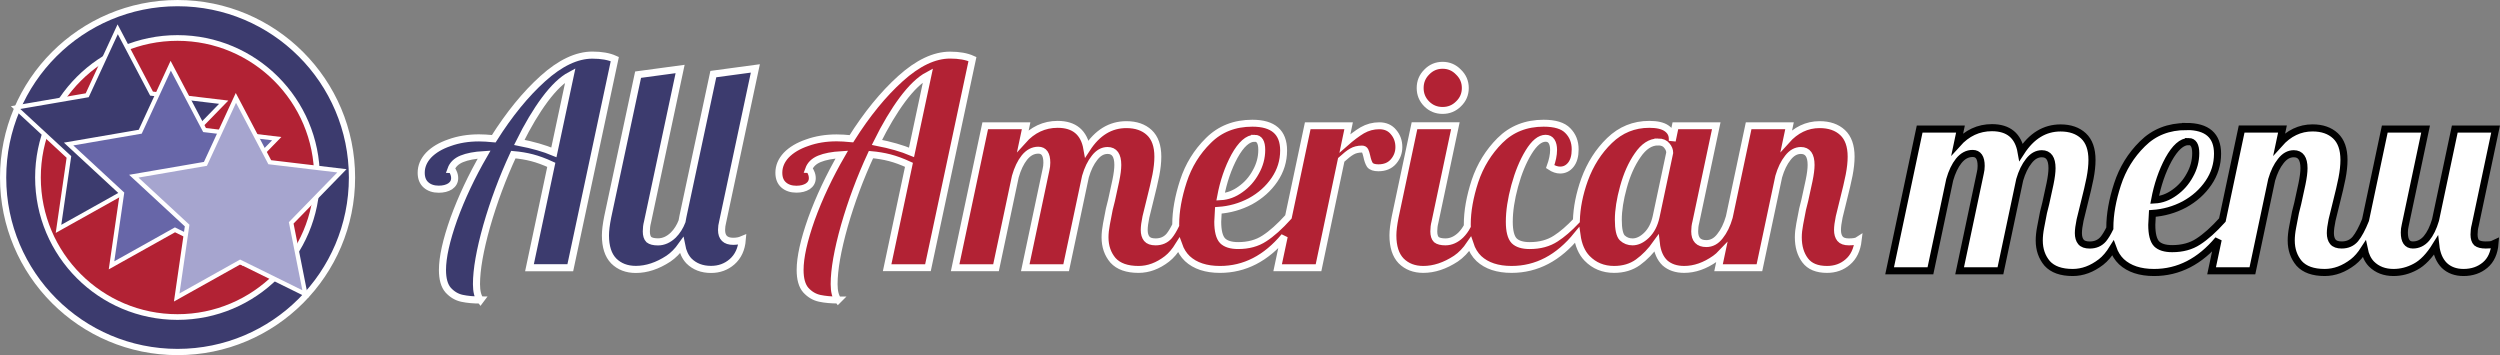<?xml version="1.0" encoding="UTF-8" standalone="no"?>
<svg
   xmlns:dc="http://purl.org/dc/elements/1.1/"
   xmlns:cc="http://creativecommons.org/ns#"
   xmlns:rdf="http://www.w3.org/1999/02/22-rdf-syntax-ns#"
   xmlns:svg="http://www.w3.org/2000/svg"
   xmlns="http://www.w3.org/2000/svg"
   xmlns:sodipodi="http://sodipodi.sourceforge.net/DTD/sodipodi-0.dtd"
   xmlns:inkscape="http://www.inkscape.org/namespaces/inkscape"
   width="361.546mm"
   height="51.357mm"
   version="1.1"
   viewBox="0 0 361.546 51.357"
   id="svg20"
   sodipodi:docname="logo-con-texto.svg"
   inkscape:version="1.0.1 (3bc2e813f5, 2020-09-07)">
  <rect x="0" y="0" width="361.546" height="51.357" fill="#808080" stroke="none"/>
  <defs
     id="defs24" />
  <sodipodi:namedview
     pagecolor="#ffffff"
     bordercolor="#666666"
     borderopacity="1"
     objecttolerance="10"
     gridtolerance="10"
     guidetolerance="10"
     inkscape:pageopacity="0"
     inkscape:pageshadow="2"
     inkscape:window-width="1884"
     inkscape:window-height="1043"
     id="namedview22"
     showgrid="false"
     fit-margin-top="0"
     fit-margin-left="0"
     fit-margin-right="0"
     fit-margin-bottom="0"
     inkscape:zoom="1"
     inkscape:cx="434.35639"
     inkscape:cy="108.38636"
     inkscape:window-x="36"
     inkscape:window-y="0"
     inkscape:window-maximized="1"
     inkscape:current-layer="svg20"
     inkscape:document-rotation="0" />
  <g
     id="g32"
     transform="translate(61.373,23.108)">
    <circle
       cx="-35.695"
       cy="2.571"
       r="25.227"
       fill="#3c3b6e"
       id="circle4"
       style="stroke:#ffffff;stroke-width:0.902;stroke-miterlimit:4;stroke-dasharray:none;stroke-opacity:1" />
    <g
       stroke="#ffffff"
       id="g16"
       style="stroke:#ffffff;stroke-opacity:1"
       transform="matrix(3.873,0,0,3.873,-149.958,-93.682)">
      <circle
         cx="29.5"
         cy="24.85"
         r="5.21"
         fill="#b22234"
         stroke-width="0.212"
         id="circle6"
         style="stroke:#ffffff;stroke-opacity:1" />
      <g
         stroke-width="0.162"
         id="g14"
         style="stroke:#ffffff;stroke-opacity:1">
        <path
           d="m 29.86,26.643 -2.434,-1.2 -2.369,1.325 0.389,-2.686 -1.992,-1.843 2.675,-0.46 1.138,-2.464 1.264,2.402 2.695,0.321 -1.894,1.944 z"
           fill="#3c3b6e"
           id="path8"
           style="stroke:#ffffff;stroke-opacity:1" />
        <path
           d="m 31.84,28.004 -2.434,-1.2 -2.369,1.325 0.389,-2.686 -1.992,-1.843 2.675,-0.46 1.138,-2.464 1.264,2.402 2.695,0.321 -1.894,1.944 z"
           fill="#6766a8"
           id="path10"
           style="stroke:#ffffff;stroke-opacity:1" />
        <path
           d="m 34.274,29.205 -2.434,-1.2 -2.369,1.325 0.389,-2.686 -1.992,-1.843 2.675,-0.46 1.138,-2.464 1.264,2.402 2.695,0.321 -1.894,1.944 z"
           fill="#a6a5cf"
           id="path12"
           style="stroke:#ffffff;stroke-opacity:1" />
      </g>
    </g>
  </g>
  <g
     id="g93"
     style="fill:#3c3b6e;fill-opacity:1;stroke:#ffffff;stroke-opacity:1"
     transform="translate(114.315,37.172)">
    <path
       d="m -44.832,6.215 q -1.517,0 -2.665,-0.246 -1.148,-0.246 -2.009,-1.189 -0.82,-0.943 -0.82,-2.91 0,-2.747 1.64,-7.379 1.681,-4.632 4.386,-9.305 -2.05,0.123 -3.238,0.615 -1.189,0.492 -1.558,1.517 0.164,0 0.328,0.41 0.205,0.41 0.205,0.861 0,0.738 -0.656,1.189 -0.656,0.41 -1.64,0.41 -1.148,0 -1.845,-0.615 -0.697,-0.615 -0.697,-1.763 0,-1.394 1.066,-2.542 1.107,-1.148 3.033,-1.804 1.927,-0.697 4.263,-0.697 0.861,0 2.132,0.123 3.361,-5.329 7.092,-8.69 3.771,-3.402 7.174,-3.402 1.968,0 3.238,0.574 l -6.436,30.171 h -5.903 l 3.156,-14.88 q -1.517,-0.697 -2.787,-1.025 -1.271,-0.328 -2.706,-0.451 -2.337,5.042 -3.853,10.33 -1.476,5.247 -1.476,8.403 0,1.558 0.574,2.296 z m 12.995,-32.507 q -1.763,0.943 -3.689,3.525 -1.886,2.542 -3.689,6.19 2.951,0.574 5.001,1.435 z"
       style="font-style:normal;font-variant:normal;font-weight:normal;font-stretch:normal;font-size:40.993px;line-height:1.25;font-family:Lobster;-inkscape-font-specification:'Lobster, Normal';font-variant-ligatures:normal;font-variant-caps:normal;font-variant-numeric:normal;font-variant-east-asian:normal;letter-spacing:0px;word-spacing:0px;fill:#3c3b6e;fill-opacity:1;stroke:#ffffff;stroke-width:1.025;stroke-opacity:1"
       id="path34" />
    <path
       id="path36"
       style="font-style:normal;font-variant:normal;font-weight:normal;font-stretch:normal;font-size:40.993px;line-height:1.25;font-family:Lobster;-inkscape-font-specification:'Lobster, Normal';font-variant-ligatures:normal;font-variant-caps:normal;font-variant-numeric:normal;font-variant-east-asian:normal;letter-spacing:0px;word-spacing:0px;fill:#3c3b6e;fill-opacity:1;stroke:#ffffff;stroke-width:3.873;stroke-opacity:1"
       d="m -19.16,-102.934 -22.932,3.098 -16.576,77.621 c -0.19,0.952 -0.353,1.853 -0.5,2.723 -1.138,2.952 -2.723,5.459 -4.768,7.504 -2.582,2.479 -5.372,3.717 -8.367,3.717 -2.272,0 -3.924,-0.412 -4.957,-1.238 -0.93,-0.93 -1.395,-2.428 -1.395,-4.494 0,-1.756 0.206,-3.408 0.619,-4.957 l 17.818,-83.664 -22.932,3.1 -16.576,77.621 c -0.826,4.132 -1.24,7.488 -1.24,10.07 0,6.197 1.497,10.845 4.492,13.943 3.099,3.099 7.128,4.648 12.086,4.648 5.887,0 11.826,-1.962 17.816,-5.887 2.596,-1.746 4.989,-4.164 7.178,-7.248 0.666,3.512 1.979,6.351 3.977,8.486 3.099,3.099 7.128,4.648 12.086,4.648 4.441,0 8.263,-1.395 11.465,-4.184 3.305,-2.892 5.165,-6.92 5.578,-12.084 -1.446,0.62 -3.1,0.93 -4.959,0.93 -4.235,0 -6.352,-2.066 -6.352,-6.197 0,-1.446 0.206,-2.945 0.619,-4.494 z"
       transform="scale(0.265)" />
  </g>
  <g
     id="g85"
     style="fill:#b22234;fill-opacity:1;stroke:#ffffff;stroke-width:1;stroke-miterlimit:4;stroke-dasharray:none;stroke-opacity:1"
     transform="translate(114.315,37.172)">
    <path
       d="m 6.889,6.215 q -1.517,0 -2.665,-0.246 Q 3.077,5.723 2.216,4.78 1.396,3.838 1.396,1.87 q 0,-2.747 1.64,-7.379 1.681,-4.632 4.386,-9.305 -2.05,0.123 -3.238,0.615 -1.189,0.492 -1.558,1.517 0.164,0 0.328,0.41 0.205,0.41 0.205,0.861 0,0.738 -0.656,1.189 -0.656,0.41 -1.64,0.41 -1.148,0 -1.845,-0.615 -0.697,-0.615 -0.697,-1.763 0,-1.394 1.066,-2.542 1.107,-1.148 3.033,-1.804 1.927,-0.697 4.263,-0.697 0.861,0 2.132,0.123 3.361,-5.329 7.092,-8.69 3.771,-3.402 7.174,-3.402 1.968,0 3.238,0.574 L 19.884,1.542 h -5.903 l 3.156,-14.88 q -1.517,-0.697 -2.787,-1.025 -1.271,-0.328 -2.706,-0.451 Q 9.308,-9.772 7.791,-4.484 6.315,0.763 6.315,3.92 q 0,1.558 0.574,2.296 z M 19.884,-26.292 q -1.763,0.943 -3.689,3.525 -1.886,2.542 -3.689,6.19 2.951,0.574 5.001,1.435 z"
       style="font-style:normal;font-variant:normal;font-weight:normal;font-stretch:normal;font-size:40.993px;line-height:1.25;font-family:Lobster;-inkscape-font-specification:'Lobster, Normal';font-variant-ligatures:normal;font-variant-caps:normal;font-variant-numeric:normal;font-variant-east-asian:normal;letter-spacing:0px;word-spacing:0px;fill:#b22234;fill-opacity:1;stroke:#ffffff;stroke-width:1;stroke-miterlimit:4;stroke-dasharray:none;stroke-opacity:1"
       id="path41" />
    <path
       id="path43"
       style="font-style:normal;font-variant:normal;font-weight:normal;font-stretch:normal;font-size:40.993px;line-height:1.25;font-family:Lobster;-inkscape-font-specification:'Lobster, Normal';font-variant-ligatures:normal;font-variant-caps:normal;font-variant-numeric:normal;font-variant-east-asian:normal;letter-spacing:0px;word-spacing:0px;fill:#b22234;fill-opacity:1;stroke:#ffffff;stroke-width:3.78;stroke-miterlimit:4;stroke-dasharray:none;stroke-opacity:1"
       d="m 252.084,-73.033 c -9.709,0 -17.713,3.151 -24.014,9.451 -6.301,6.197 -10.846,13.583 -13.635,22.156 -2.789,8.573 -4.184,16.422 -4.184,23.549 0,0.161 0.006,0.315 0.008,0.475 -1.19,2.428 -2.38,4.424 -3.57,5.879 -1.859,2.169 -4.339,3.252 -7.438,3.252 -2.272,0 -3.873,-0.567 -4.803,-1.703 -0.93,-1.136 -1.395,-2.737 -1.395,-4.803 0,-1.756 0.31,-4.132 0.93,-7.127 0.723,-3.099 1.498,-6.249 2.324,-9.451 1.343,-5.268 2.377,-9.709 3.1,-13.324 0.723,-3.718 1.084,-7.075 1.084,-10.07 0,-5.887 -1.55,-10.278 -4.648,-13.17 -3.099,-2.892 -7.281,-4.338 -12.549,-4.338 -8.676,-10e-7 -15.856,4.39 -21.537,13.17 -1.549,-8.883 -6.868,-13.324 -15.957,-13.324 -7.333,0 -13.635,2.943 -18.902,8.83 l 1.705,-8.057 H 106.293 L 89.869,5.828 h 22.311 l 10.535,-49.732 c 1.239,-4.338 2.893,-7.799 4.959,-10.381 2.169,-2.686 4.7,-4.029 7.592,-4.029 3.099,0 4.648,2.274 4.648,6.818 0,1.343 -0.155,2.634 -0.465,3.873 L 128.139,5.828 h 22.311 l 10.535,-49.732 c 1.239,-4.235 2.891,-7.644 4.957,-10.227 2.066,-2.685 4.441,-4.027 7.127,-4.027 3.718,0 5.578,2.633 5.578,7.9 0,2.169 -0.361,5.01 -1.084,8.521 -0.723,3.512 -1.498,7.076 -2.324,10.691 -0.207,0.723 -0.621,2.375 -1.24,4.957 -0.516,2.582 -1.032,5.268 -1.549,8.057 -0.516,2.685 -0.775,5.112 -0.775,7.281 0,4.958 1.446,9.142 4.338,12.551 2.995,3.305 7.645,4.957 13.945,4.957 5.371,0 10.534,-1.911 15.492,-5.732 2.288,-1.774 4.448,-4.317 6.482,-7.611 1.058,3.009 2.615,5.498 4.674,7.457 4.235,3.925 10.173,5.887 17.816,5.887 13.405,0 25.088,-6.009 35.064,-17.975 l -3.613,17.045 h 22.311 l 12.395,-58.875 c 2.376,-2.169 4.286,-3.666 5.732,-4.492 1.549,-0.93 3.409,-1.395 5.578,-1.395 0.826,0 1.393,0.31 1.703,0.93 0.31,0.62 0.62,1.601 0.93,2.943 0.413,2.066 0.982,3.667 1.705,4.803 0.826,1.033 2.376,1.551 4.648,1.551 3.512,0 6.248,-1.138 8.211,-3.41 1.962,-2.272 2.943,-4.905 2.943,-7.9 0,-3.202 -0.981,-5.941 -2.943,-8.213 -1.859,-2.272 -4.441,-3.408 -7.746,-3.408 -3.305,0 -6.405,0.828 -9.297,2.48 -2.789,1.653 -5.939,4.028 -9.451,7.127 l 2.014,-9.607 H 282.297 L 271.75,-21.895 c -4.748,5.262 -9.133,9.185 -13.158,11.766 -3.925,2.582 -8.676,3.873 -14.254,3.873 -3.925,0 -6.766,-0.879 -8.521,-2.635 -1.756,-1.859 -2.635,-5.32 -2.635,-10.381 0,-1.033 0.104,-3.099 0.311,-6.197 6.197,-0.413 12.034,-2.065 17.508,-4.957 5.474,-2.995 9.865,-6.921 13.17,-11.775 3.305,-4.855 4.957,-10.173 4.957,-15.957 0,-9.916 -5.681,-14.875 -17.043,-14.875 z m 1.24,8.213 c 2.582,0 3.873,2.117 3.873,6.352 0,4.235 -1.085,8.262 -3.254,12.084 -2.066,3.822 -4.855,6.972 -8.367,9.451 -3.409,2.479 -7.022,3.823 -10.844,4.029 1.549,-8.263 4.08,-15.649 7.592,-22.156 3.615,-6.507 7.282,-9.76 11,-9.76 z"
       transform="scale(0.265)" />
    <path
       id="path49"
       style="font-style:normal;font-variant:normal;font-weight:normal;font-stretch:normal;font-size:40.993px;line-height:1.25;font-family:Lobster;-inkscape-font-specification:'Lobster, Normal';font-variant-ligatures:normal;font-variant-caps:normal;font-variant-numeric:normal;font-variant-east-asian:normal;letter-spacing:0px;word-spacing:0px;fill:#b22234;fill-opacity:1;stroke:#ffffff;stroke-width:3.78;stroke-miterlimit:4;stroke-dasharray:none;stroke-opacity:1"
       d="m 355.889,-104.639 c -3.409,0 -6.3,1.24 -8.676,3.719 -2.376,2.376 -3.564,5.267 -3.564,8.676 0,3.409 1.189,6.3 3.564,8.676 2.376,2.376 5.267,3.564 8.676,3.564 3.409,0 6.3,-1.189 8.676,-3.564 2.479,-2.376 3.719,-5.267 3.719,-8.676 0,-3.409 -1.24,-6.3 -3.719,-8.676 -2.376,-2.479 -5.267,-3.719 -8.676,-3.719 z m 55.156,31.605 c -9.606,0 -17.559,3.151 -23.859,9.451 -6.197,6.197 -10.743,13.583 -13.635,22.156 -2.789,8.573 -4.184,16.422 -4.184,23.549 0,0.337 0.009,0.666 0.016,0.996 -0.98,1.844 -2.166,3.481 -3.578,4.893 -2.582,2.479 -5.372,3.717 -8.367,3.717 -2.272,0 -3.924,-0.412 -4.957,-1.238 -0.93,-0.93 -1.395,-2.428 -1.395,-4.494 0,-1.756 0.206,-3.408 0.619,-4.957 l 11.156,-52.678 h -22.311 l -10.535,49.734 c -0.826,4.132 -1.24,7.488 -1.24,10.07 0,6.197 1.499,10.845 4.494,13.943 3.099,3.099 7.126,4.648 12.084,4.648 5.887,0 11.826,-1.962 17.816,-5.887 2.803,-1.885 5.365,-4.56 7.693,-8.004 1.058,3.256 2.675,5.928 4.857,8.004 4.235,3.925 10.173,5.887 17.816,5.887 13.698,0 25.605,-6.253 35.723,-18.748 0.753,5.482 2.581,9.719 5.49,12.705 3.925,4.028 8.829,6.043 14.717,6.043 5.061,0 9.4,-1.291 13.016,-3.873 3.718,-2.685 7.075,-6.146 10.07,-10.381 0.516,4.648 2.066,8.212 4.648,10.691 2.686,2.376 6.197,3.562 10.535,3.562 5.681,0 11.309,-1.962 16.887,-5.887 1.237,-0.877 2.429,-1.935 3.578,-3.15 L 506.482,5.828 h 22.311 l 10.535,-49.732 c 1.239,-4.235 2.893,-7.644 4.959,-10.227 2.066,-2.685 4.441,-4.027 7.127,-4.027 3.718,0 5.576,2.633 5.576,7.9 0,2.169 -0.361,5.01 -1.084,8.521 -0.723,3.512 -1.498,7.076 -2.324,10.691 -0.207,0.723 -0.619,2.375 -1.238,4.957 -0.516,2.582 -1.034,5.268 -1.551,8.057 -0.516,2.685 -0.773,5.112 -0.773,7.281 0,5.061 1.238,9.246 3.717,12.551 2.479,3.305 6.457,4.957 11.932,4.957 4.441,0 8.21,-1.342 11.309,-4.027 3.202,-2.685 5.113,-6.662 5.732,-11.93 -0.93,0.62 -2.632,0.928 -5.111,0.928 -2.272,0 -3.873,-0.567 -4.803,-1.703 -0.93,-1.136 -1.395,-2.737 -1.395,-4.803 0,-1.756 0.31,-4.132 0.93,-7.127 0.723,-3.099 1.496,-6.249 2.322,-9.451 1.343,-5.268 2.377,-9.709 3.1,-13.324 0.723,-3.718 1.084,-7.075 1.084,-10.07 0,-5.887 -1.55,-10.278 -4.648,-13.17 -3.099,-2.892 -7.281,-4.338 -12.549,-4.338 -6.92,0 -12.963,2.892 -18.127,8.676 l 1.705,-8.057 h -22.311 l -10.564,49.83 c -1.237,4.293 -2.931,7.774 -5.084,10.439 -2.066,2.685 -4.545,4.027 -7.438,4.027 -4.235,0 -6.352,-2.221 -6.352,-6.662 0,-1.756 0.206,-3.408 0.619,-4.957 l 11.156,-52.678 h -22.311 l -1.705,8.213 v -1.086 c 0,-2.376 -1.032,-4.286 -3.098,-5.732 -2.066,-1.446 -5.216,-2.168 -9.451,-2.168 -8.366,0 -15.597,2.943 -21.691,8.83 -5.991,5.784 -10.534,12.911 -13.633,21.381 -2.789,7.791 -4.263,15.264 -4.455,22.428 -3.998,4.205 -7.73,7.425 -11.193,9.645 -3.925,2.582 -8.676,3.873 -14.254,3.873 -3.925,0 -6.766,-0.879 -8.521,-2.635 -1.756,-1.859 -2.635,-5.32 -2.635,-10.381 0,-5.784 0.983,-12.291 2.945,-19.521 1.962,-7.23 4.493,-13.374 7.592,-18.436 3.099,-5.061 6.196,-7.592 9.295,-7.592 1.446,0 2.531,0.567 3.254,1.703 0.723,1.136 1.084,2.686 1.084,4.648 0,2.686 -0.62,5.732 -1.859,9.141 1.859,1.239 3.668,1.859 5.424,1.859 2.376,0 4.337,-0.981 5.887,-2.943 1.549,-1.962 2.324,-4.752 2.324,-8.367 0,-4.132 -1.342,-7.539 -4.027,-10.225 -2.582,-2.686 -6.973,-4.029 -13.17,-4.029 z m 62.438,10.227 c 2.169,0 3.77,0.671 4.803,2.014 1.033,1.239 1.549,2.53 1.549,3.873 l -7.436,35.016 c -0.93,4.235 -2.685,7.591 -5.268,10.07 -2.479,2.376 -5.01,3.562 -7.592,3.562 -2.169,0 -4.029,-0.722 -5.578,-2.168 -1.446,-1.446 -2.17,-4.752 -2.17,-9.916 0,-5.164 0.93,-11.103 2.789,-17.816 1.859,-6.817 4.443,-12.602 7.748,-17.354 3.305,-4.855 7.023,-7.281 11.154,-7.281 z"
       transform="scale(0.265)" />
  </g>
  <path
     id="path58"
     style="font-style:normal;font-variant:normal;font-weight:normal;font-stretch:normal;font-size:40.993px;line-height:1.25;font-family:Lobster;-inkscape-font-specification:'Lobster, Normal';font-variant-ligatures:normal;font-variant-caps:normal;font-variant-numeric:normal;font-variant-east-asian:normal;letter-spacing:0px;word-spacing:0px;fill:#ffffff;fill-opacity:1;stroke:#000000;stroke-width:1.025;stroke-opacity:1"
     d="m 316.191,18.298 c -2.569,0 -4.687,0.834 -6.354,2.501 -1.667,1.64 -2.87,3.594 -3.608,5.862 -0.738,2.268 -1.106,4.345 -1.106,6.231 0,0.042 0.002,0.083 0.002,0.125 -0.315,0.643 -0.63,1.171 -0.945,1.556 -0.492,0.574 -1.147,0.861 -1.967,0.861 -0.601,0 -1.025,-0.15 -1.271,-0.451 -0.246,-0.301 -0.369,-0.724 -0.369,-1.271 0,-0.465 0.082,-1.093 0.246,-1.886 0.191,-0.82 0.396,-1.653 0.614,-2.501 0.355,-1.394 0.629,-2.569 0.82,-3.525 0.191,-0.984 0.287,-1.872 0.287,-2.664 0,-1.558 -0.41,-2.719 -1.23,-3.485 -0.82,-0.765 -1.926,-1.148 -3.32,-1.148 -2.296,0 -4.195,1.162 -5.698,3.485 -0.41,-2.35 -1.818,-3.525 -4.222,-3.525 -1.94,0 -3.607,0.779 -5.001,2.336 l 0.451,-2.132 h -5.903 l -4.345,20.496 h 5.903 l 2.787,-13.159 c 0.328,-1.148 0.765,-2.063 1.312,-2.746 0.574,-0.711 1.243,-1.066 2.009,-1.066 0.82,10e-7 1.23,0.602 1.23,1.804 0,0.355 -0.041,0.697 -0.123,1.025 l -2.993,14.142 h 5.903 l 2.787,-13.159 c 0.328,-1.12 0.765,-2.022 1.312,-2.705 0.547,-0.711 1.175,-1.066 1.886,-1.066 0.984,0 1.475,0.697 1.475,2.09 0,0.574 -0.096,1.325 -0.287,2.255 -0.191,0.929 -0.396,1.872 -0.615,2.828 -0.055,0.191 -0.164,0.629 -0.328,1.312 -0.137,0.683 -0.274,1.394 -0.41,2.132 -0.137,0.711 -0.205,1.353 -0.205,1.926 0,1.312 0.383,2.418 1.148,3.32 0.793,0.875 2.022,1.312 3.689,1.312 1.421,0 2.788,-0.506 4.099,-1.517 0.605,-0.469 1.177,-1.142 1.715,-2.014 0.28,0.796 0.691,1.455 1.236,1.973 1.12,1.038 2.692,1.558 4.714,1.558 3.547,0 6.638,-1.59 9.277,-4.755 l -0.956,4.509 h 5.903 l 2.787,-13.159 c 0.328,-1.12 0.765,-2.022 1.312,-2.705 0.547,-0.711 1.175,-1.066 1.886,-1.066 0.984,0 1.476,0.697 1.476,2.09 0,0.574 -0.096,1.325 -0.287,2.255 -0.191,0.929 -0.396,1.872 -0.615,2.828 -0.055,0.191 -0.164,0.629 -0.328,1.312 -0.137,0.683 -0.273,1.394 -0.41,2.132 -0.137,0.711 -0.205,1.353 -0.205,1.926 0,1.312 0.383,2.418 1.148,3.32 0.793,0.875 2.022,1.312 3.689,1.312 1.421,0 2.788,-0.506 4.099,-1.517 0.57,-0.442 1.109,-1.063 1.62,-1.861 0.179,0.891 0.525,1.61 1.045,2.148 0.82,0.82 1.885,1.23 3.197,1.23 1.093,0 2.145,-0.274 3.156,-0.82 1.038,-0.547 2.023,-1.571 2.952,-3.074 0.137,1.23 0.547,2.186 1.23,2.87 0.711,0.683 1.64,1.025 2.787,1.025 1.23,0 2.268,-0.356 3.116,-1.066 0.847,-0.711 1.325,-1.763 1.435,-3.156 -0.055,0.027 -0.191,0.082 -0.41,0.164 -0.191,0.055 -0.506,0.082 -0.943,0.082 -0.601,0 -1.038,-0.109 -1.312,-0.328 -0.246,-0.246 -0.369,-0.643 -0.369,-1.189 0,-0.465 0.054,-0.902 0.164,-1.312 l 2.952,-13.938 h -5.903 l -2.787,13.159 c -0.328,1.12 -0.765,2.009 -1.312,2.664 -0.547,0.629 -1.202,0.943 -1.967,0.943 -0.82,0 -1.23,-0.601 -1.23,-1.804 0,-0.355 0.041,-0.697 0.123,-1.025 l 2.951,-13.938 h -5.903 l -2.787,13.159 c -0.492,1.23 -0.984,2.145 -1.476,2.746 -0.492,0.574 -1.147,0.861 -1.967,0.861 -0.601,0 -1.025,-0.15 -1.271,-0.451 -0.246,-0.301 -0.369,-0.724 -0.369,-1.271 0,-0.465 0.082,-1.093 0.246,-1.886 0.191,-0.82 0.396,-1.653 0.615,-2.501 0.355,-1.394 0.628,-2.569 0.82,-3.525 0.191,-0.984 0.287,-1.872 0.287,-2.664 0,-1.558 -0.41,-2.719 -1.229,-3.485 -0.82,-0.765 -1.927,-1.148 -3.321,-1.148 -1.831,0 -3.43,0.765 -4.796,2.295 l 0.451,-2.132 h -5.903 l -2.791,13.163 c -1.256,1.392 -2.417,2.429 -3.481,3.111 -1.038,0.683 -2.296,1.025 -3.771,1.025 -1.038,0 -1.79,-0.233 -2.255,-0.697 -0.465,-0.492 -0.697,-1.408 -0.697,-2.747 0,-0.273 0.028,-0.82 0.082,-1.64 1.64,-0.109 3.183,-0.546 4.632,-1.312 1.448,-0.793 2.61,-1.831 3.485,-3.116 0.875,-1.284 1.312,-2.692 1.312,-4.222 0,-2.624 -1.503,-3.936 -4.509,-3.936 z m 0.328,2.173 c 0.683,0 1.025,0.56 1.025,1.681 0,1.12 -0.287,2.186 -0.861,3.197 -0.547,1.011 -1.284,1.845 -2.213,2.501 -0.902,0.656 -1.858,1.011 -2.87,1.066 0.41,-2.186 1.079,-4.14 2.009,-5.862 0.956,-1.722 1.927,-2.582 2.91,-2.582 z" />
</svg>
